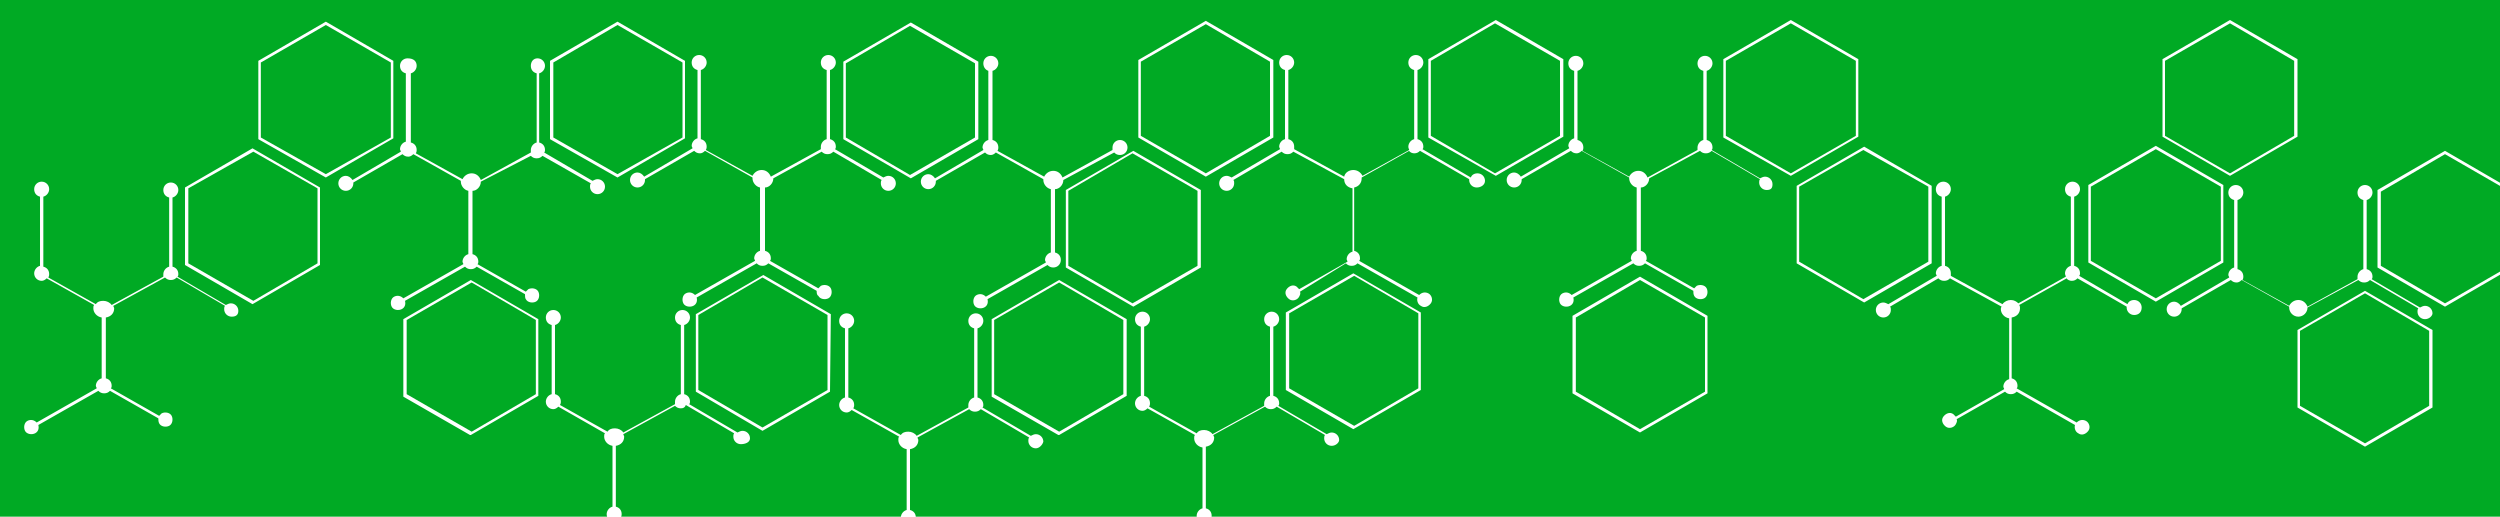 <?xml version="1.0" encoding="utf-8"?>
<!-- Generator: Adobe Illustrator 19.2.1, SVG Export Plug-In . SVG Version: 6.00 Build 0)  -->
<svg version="1.1" id="Layer_1" xmlns="http://www.w3.org/2000/svg" xmlns:xlink="http://www.w3.org/1999/xlink" x="0px" y="0px"
	 viewBox="0 0 300 62" style="enable-background:new 0 0 300 62;" xml:space="preserve">
<style type="text/css">
	.st0{display:none;}
	.st1{fill:#00AA24;}
</style>
<g id="bgd">
</g>
<g id="hex" class="st0">
</g>
<g id="joiners" class="st0">
</g>
<g id="Layer_4">
	<g>
		<polygon class="st1" points="119.3,38.4 119.3,47.3 127.1,51.8 134.8,47.3 134.8,38.4 127.1,33.9 		"/>
		<polygon class="st1" points="83.8,37.8 83.8,46.8 91.5,51.3 99.3,46.8 99.3,37.8 91.5,33.3 		"/>
		<polygon class="st1" points="189.1,38.1 189.1,47 196.8,51.5 204.6,47 204.6,38.1 196.8,33.6 		"/>
		<polygon class="st1" points="154.7,37.6 154.7,46.6 162.5,51.1 170.2,46.6 170.2,37.6 162.5,33.1 		"/>
		<polygon class="st1" points="171.7,7.3 171.7,16.3 179.4,20.8 187.2,16.3 187.2,7.3 179.4,2.8 		"/>
		<polygon class="st1" points="128.2,22.9 128.2,31.9 135.9,36.4 143.7,31.9 143.7,22.9 135.9,18.4 		"/>
		<polygon class="st1" points="152.4,16.3 152.4,7.4 144.7,2.9 136.9,7.4 136.9,16.3 144.7,20.8 		"/>
		<polygon class="st1" points="117,16.5 117,7.6 109.2,3.1 101.5,7.6 101.5,16.5 109.2,21 		"/>
		<polygon class="st1" points="31.3,7.5 31.3,16.5 39.1,20.9 46.9,16.5 46.9,7.5 39.1,3 		"/>
		<polygon class="st1" points="275.3,16.3 275.3,7.3 267.6,2.8 259.8,7.3 259.8,16.3 267.6,20.8 		"/>
		<polygon class="st1" points="81.9,16.5 81.9,7.5 74.1,3 66.4,7.5 66.4,16.5 74.1,20.9 		"/>
		<polygon class="st1" points="22.6,22.6 22.6,31.6 30.4,36.1 38.1,31.6 38.1,22.6 30.4,18.2 		"/>
		<polygon class="st1" points="48.8,38.4 48.8,47.3 56.6,51.8 64.3,47.3 64.3,38.4 56.6,33.9 		"/>
		<polygon class="st1" points="285.7,23 285.7,31.9 293.4,36.4 301.2,31.9 301.2,23 293.4,18.5 		"/>
		<polygon class="st1" points="215.9,22.4 215.9,31.4 223.6,35.9 231.4,31.4 231.4,22.4 223.6,18 		"/>
		<polygon class="st1" points="276,39.7 276,48.7 283.8,53.2 291.5,48.7 291.5,39.7 283.8,35.2 		"/>
		<polygon class="st1" points="250.9,22.4 250.9,31.3 258.7,35.8 266.5,31.3 266.5,22.4 258.7,17.9 		"/>
		<polygon class="st1" points="207.1,7.3 207.1,16.3 214.9,20.8 222.7,16.3 222.7,7.3 214.9,2.8 		"/>
		<path class="st1" d="M-0.2-1.8v68.4h303.5V-1.8H-0.2z M259.5,7.1l8.1-4.7l8.1,4.7v9.3l-8.1,4.7l-8.1-4.7V7.1z M136.6,7.2l8.1-4.7
			l8.1,4.7v9.3l-8.1,4.7l-8.1-4.7V7.2z M118,7.6c0-0.5,0.4-0.9,0.9-0.9s0.9,0.4,0.9,0.9c0,0.4-0.3,0.8-0.7,0.9v8.3
			c0.4,0.1,0.7,0.4,0.7,0.9c0,0.1,0,0.2-0.1,0.4l5.6,3.1c0.2-0.4,0.6-0.7,1.1-0.7c0.5,0,0.9,0.3,1.1,0.8l6-3.3c0-0.1,0-0.2,0-0.3
			c0-0.5,0.4-0.9,0.9-0.9s0.9,0.4,0.9,0.9s-0.4,0.9-0.9,0.9c-0.3,0-0.5-0.1-0.7-0.3l-6.1,3.3c0,0,0,0,0,0c0,0.6-0.5,1.1-1,1.1v7.6
			c0.4,0.1,0.7,0.4,0.7,0.9c0,0.5-0.4,0.9-0.9,0.9c-0.3,0-0.5-0.1-0.7-0.3l-7.2,4.1c0.1,0.4,0,0.8-0.4,1c-0.4,0.2-1,0.1-1.2-0.3
			c-0.2-0.4-0.1-1,0.3-1.2c0.4-0.2,0.8-0.1,1.1,0.2l7.2-4.1c0-0.1-0.1-0.2-0.1-0.3c0-0.4,0.3-0.8,0.7-0.9v-7.6
			c-0.5-0.1-0.9-0.6-0.9-1.1c0,0,0-0.1,0-0.1l-5.7-3.2c-0.2,0.2-0.4,0.3-0.6,0.3c-0.3,0-0.5-0.1-0.7-0.3l-5.9,3.4c0,0,0,0.1,0,0.1
			c0,0.5-0.4,0.9-0.9,0.9s-0.9-0.4-0.9-0.9s0.4-0.9,0.9-0.9c0.3,0,0.6,0.2,0.8,0.5l5.8-3.4c0-0.1-0.1-0.2-0.1-0.3
			c0-0.4,0.3-0.8,0.7-0.9V8.5C118.3,8.4,118,8.1,118,7.6z M101.2,7.4l8.1-4.7l8.1,4.7v9.3l-8.1,4.7l-8.1-4.7V7.4z M66,7.3l8.1-4.7
			l8.1,4.7v9.3l-8.1,4.7L66,16.7V7.3L66,7.3z M27.8,38c-0.5,0-0.9-0.4-0.9-0.9c0-0.1,0-0.3,0.1-0.4l-5.8-3.4
			c-0.2,0.2-0.4,0.3-0.7,0.3c-0.3,0-0.5-0.1-0.7-0.3l-6.2,3.4c0,0.1,0.1,0.2,0.1,0.3c0,0.6-0.4,1-1,1.1v7.3c0.4,0.1,0.7,0.4,0.7,0.9
			c0,0.1,0,0.2-0.1,0.3l5.8,3.3c0.1-0.1,0.2-0.2,0.3-0.3c0.4-0.2,1-0.1,1.2,0.3c0.2,0.4,0.1,1-0.3,1.2s-1,0.1-1.2-0.3
			c-0.1-0.2-0.1-0.4-0.1-0.6l-5.8-3.3c-0.2,0.2-0.4,0.3-0.7,0.3c-0.3,0-0.5-0.1-0.7-0.3l-7.2,4.1c0.1,0.4,0,0.8-0.4,1
			c-0.4,0.2-1,0.1-1.2-0.3c-0.2-0.4-0.1-1,0.3-1.2c0.4-0.2,0.8-0.1,1.1,0.2l7.2-4.1c0-0.1-0.1-0.2-0.1-0.3c0-0.4,0.3-0.8,0.7-0.9
			v-7.3c-0.6-0.1-1-0.6-1-1.1c0-0.2,0-0.3,0.1-0.4l-5.7-3.2c-0.2,0.2-0.4,0.3-0.6,0.3c-0.5,0-0.9-0.4-0.9-0.9c0-0.4,0.3-0.8,0.7-0.9
			v-8.3c-0.4-0.1-0.7-0.4-0.7-0.9c0-0.5,0.4-0.9,0.9-0.9s0.9,0.4,0.9,0.9c0,0.4-0.3,0.8-0.7,0.9V32c0.4,0.1,0.7,0.4,0.7,0.9
			c0,0.1,0,0.2-0.1,0.4l5.7,3.2c0.2-0.3,0.5-0.4,0.9-0.4c0.4,0,0.8,0.2,1,0.5l6.2-3.4c0-0.1,0-0.2,0-0.3c0-0.4,0.3-0.8,0.7-0.9v-8.3
			c-0.4-0.1-0.7-0.4-0.7-0.9c0-0.5,0.4-0.9,0.9-0.9c0.5,0,0.9,0.4,0.9,0.9c0,0.4-0.3,0.8-0.7,0.9V32c0.4,0.1,0.7,0.4,0.7,0.9
			c0,0.1,0,0.2-0.1,0.3l5.8,3.4c0.2-0.1,0.4-0.2,0.6-0.2c0.5,0,0.9,0.4,0.9,0.9S28.3,38,27.8,38z M38.4,31.8l-8.1,4.7l-8.1-4.7v-9.3
			l8.1-4.7l8.1,4.7V31.8z M31,16.7V7.3l8.1-4.7l8.1,4.7v9.3l-8.1,4.7L31,16.7z M64.6,47.5l-8.1,4.7l-0.1,0l-8-4.6v-9.3l8.1-4.7
			l8.1,4.7L64.6,47.5L64.6,47.5z M57.7,21.8c0,0.6-0.5,1.1-1,1.1v7.6c0.4,0.1,0.7,0.4,0.7,0.9c0,0.1,0,0.2-0.1,0.3l5.8,3.3
			c0.1-0.1,0.2-0.2,0.3-0.3c0.4-0.2,1-0.1,1.2,0.3c0.2,0.4,0.1,1-0.3,1.2s-1,0.1-1.2-0.3C63,35.8,63,35.5,63,35.3L57.2,32
			c-0.2,0.2-0.4,0.3-0.7,0.3c-0.3,0-0.5-0.1-0.7-0.3l-7.2,4.1c0.1,0.4,0,0.8-0.4,1c-0.4,0.2-1,0.1-1.2-0.3s-0.1-1,0.3-1.2
			c0.4-0.2,0.8-0.1,1.1,0.2l7.2-4.1c0-0.1-0.1-0.2-0.1-0.3c0-0.4,0.3-0.8,0.7-0.9v-7.6c-0.5-0.1-0.9-0.6-0.9-1.1c0,0,0-0.1,0-0.1
			l-5.7-3.2c-0.2,0.2-0.4,0.3-0.6,0.3c-0.3,0-0.5-0.1-0.7-0.3l-5.9,3.4c0,0,0,0.1,0,0.1c0,0.5-0.4,0.9-0.9,0.9
			c-0.5,0-0.9-0.4-0.9-0.9s0.4-0.9,0.9-0.9c0.3,0,0.6,0.2,0.8,0.5l5.8-3.4c0-0.1-0.1-0.2-0.1-0.3c0-0.4,0.3-0.8,0.7-0.9V8.8
			c-0.4-0.1-0.7-0.4-0.7-0.9c0-0.5,0.4-0.9,0.9-0.9C49.7,7,50,7.4,50,7.9c0,0.4-0.3,0.8-0.7,0.9v8.3c0.4,0.1,0.7,0.4,0.7,0.9
			c0,0.1,0,0.2-0.1,0.4l5.6,3.1c0.2-0.4,0.6-0.7,1.1-0.7c0.5,0,0.9,0.3,1.1,0.8l6-3.3c0-0.1,0-0.2,0-0.3c0-0.4,0.3-0.8,0.7-0.9V8.8
			c-0.4-0.1-0.7-0.4-0.7-0.9C63.7,7.4,64,7,64.5,7s0.9,0.4,0.9,0.9c0,0.4-0.3,0.8-0.7,0.9v8.3c0.4,0.1,0.7,0.4,0.7,0.9
			c0,0.1,0,0.2-0.1,0.3l5.8,3.4c0.2-0.1,0.4-0.2,0.6-0.2c0.5,0,0.9,0.4,0.9,0.9s-0.4,0.9-0.9,0.9s-0.9-0.4-0.9-0.9
			c0-0.1,0-0.3,0.1-0.4l-5.8-3.3c-0.2,0.2-0.4,0.3-0.7,0.3c-0.3,0-0.5-0.1-0.7-0.3L57.7,21.8C57.7,21.8,57.7,21.8,57.7,21.8z
			 M88.9,53.3c-0.5,0-0.9-0.4-0.9-0.9c0-0.1,0-0.3,0.1-0.4l-5.8-3.4C82.2,48.9,82,49,81.7,49c-0.3,0-0.5-0.1-0.7-0.3l-6.2,3.4
			c0,0.1,0.1,0.2,0.1,0.3c0,0.6-0.4,1-1,1.1v7.3c0.4,0.1,0.7,0.4,0.7,0.9c0,0.5-0.4,0.9-0.9,0.9s-0.9-0.4-0.9-0.9
			c0-0.4,0.3-0.8,0.7-0.9v-7.3c-0.6-0.1-1-0.6-1-1.1c0-0.2,0-0.3,0.1-0.4L67,48.8c-0.2,0.2-0.4,0.3-0.6,0.3c-0.5,0-0.9-0.4-0.9-0.9
			c0-0.4,0.3-0.8,0.7-0.9V39c-0.4-0.1-0.7-0.4-0.7-0.9c0-0.5,0.4-0.9,0.9-0.9s0.9,0.4,0.9,0.9c0,0.4-0.3,0.8-0.7,0.9v8.3
			c0.4,0.1,0.7,0.4,0.7,0.9c0,0.1,0,0.2-0.1,0.4l5.7,3.2c0.2-0.3,0.5-0.4,0.9-0.4c0.4,0,0.8,0.2,1,0.5l6.2-3.4c0-0.1,0-0.2,0-0.3
			c0-0.4,0.3-0.8,0.7-0.9V39c-0.4-0.1-0.7-0.4-0.7-0.9c0-0.5,0.4-0.9,0.9-0.9s0.9,0.4,0.9,0.9c0,0.4-0.3,0.8-0.7,0.9v8.3
			c0.4,0.1,0.7,0.4,0.7,0.9c0,0.1,0,0.2-0.1,0.3l5.8,3.4c0.2-0.1,0.4-0.2,0.6-0.2c0.5,0,0.9,0.4,0.9,0.9S89.4,53.3,88.9,53.3z
			 M99.6,47l-8.1,4.7L83.5,47v-9.3l8.1-4.7l8.1,4.7L99.6,47L99.6,47z M92.8,21.4c0,0.6-0.5,1.1-1,1.1v7.6c0.4,0.1,0.7,0.4,0.7,0.9
			c0,0.1,0,0.2-0.1,0.3l5.8,3.3c0.1-0.1,0.2-0.2,0.3-0.3c0.4-0.2,1-0.1,1.2,0.3c0.2,0.4,0.1,1-0.3,1.2s-1,0.1-1.2-0.3
			C98,35.4,98,35.1,98,34.9l-5.8-3.3c-0.2,0.2-0.4,0.3-0.7,0.3c-0.3,0-0.5-0.1-0.7-0.3l-7.2,4.1c0.1,0.4,0,0.8-0.4,1
			c-0.4,0.2-1,0.1-1.2-0.3c-0.2-0.4-0.1-1,0.3-1.2c0.4-0.2,0.8-0.1,1.1,0.2l7.2-4.1c0-0.1-0.1-0.2-0.1-0.3c0-0.4,0.3-0.8,0.7-0.9
			v-7.6c-0.5-0.1-0.9-0.6-0.9-1.1c0,0,0-0.1,0-0.1l-5.7-3.2c-0.2,0.2-0.4,0.3-0.6,0.3c-0.3,0-0.5-0.1-0.7-0.3l-5.9,3.4
			c0,0,0,0.1,0,0.1c0,0.5-0.4,0.9-0.9,0.9s-0.9-0.4-0.9-0.9s0.4-0.9,0.9-0.9c0.3,0,0.6,0.2,0.8,0.5l5.8-3.4c0-0.1-0.1-0.2-0.1-0.3
			c0-0.4,0.3-0.8,0.7-0.9V8.4c-0.4-0.1-0.7-0.4-0.7-0.9c0-0.5,0.4-0.9,0.9-0.9c0.5,0,0.9,0.4,0.9,0.9c0,0.4-0.3,0.8-0.7,0.9v8.3
			c0.4,0.1,0.7,0.4,0.7,0.9c0,0.1,0,0.2-0.1,0.4l5.6,3.1c0.2-0.4,0.6-0.7,1.1-0.7c0.5,0,0.9,0.3,1.1,0.8l6-3.3c0-0.1,0-0.2,0-0.3
			c0-0.4,0.3-0.8,0.7-0.9V8.4c-0.4-0.1-0.7-0.4-0.7-0.9c0-0.5,0.4-0.9,0.9-0.9c0.5,0,0.9,0.4,0.9,0.9c0,0.4-0.3,0.8-0.7,0.9v8.3
			c0.4,0.1,0.7,0.4,0.7,0.9c0,0.1,0,0.2-0.1,0.3l5.8,3.4c0.2-0.1,0.4-0.2,0.6-0.2c0.5,0,0.9,0.4,0.9,0.9s-0.4,0.9-0.9,0.9
			s-0.9-0.4-0.9-0.9c0-0.1,0-0.3,0.1-0.4l-5.8-3.4c-0.2,0.2-0.4,0.3-0.7,0.3c-0.3,0-0.5-0.1-0.7-0.3L92.8,21.4
			C92.8,21.4,92.8,21.4,92.8,21.4z M124.3,53.8c-0.5,0-0.9-0.4-0.9-0.9c0-0.1,0-0.3,0.1-0.4l-5.8-3.4c-0.2,0.2-0.4,0.3-0.7,0.3
			c-0.3,0-0.5-0.1-0.7-0.3l-6.2,3.4c0,0.1,0.1,0.2,0.1,0.3c0,0.6-0.4,1-1,1.1v7.3c0.4,0.1,0.7,0.4,0.7,0.9c0,0.5-0.4,0.9-0.9,0.9
			s-0.9-0.4-0.9-0.9c0-0.4,0.3-0.8,0.7-0.9v-7.3c-0.6-0.1-1-0.6-1-1.1c0-0.2,0-0.3,0.1-0.4l-5.7-3.2c-0.2,0.2-0.4,0.3-0.6,0.3
			c-0.5,0-0.9-0.4-0.9-0.9c0-0.4,0.3-0.8,0.7-0.9v-8.3c-0.4-0.1-0.7-0.4-0.7-0.9c0-0.5,0.4-0.9,0.9-0.9s0.9,0.4,0.9,0.9
			c0,0.4-0.3,0.8-0.7,0.9v8.3c0.4,0.1,0.7,0.4,0.7,0.9c0,0.1,0,0.2-0.1,0.4l5.7,3.2c0.2-0.3,0.5-0.4,0.9-0.4c0.4,0,0.8,0.2,1,0.5
			l6.2-3.4c0-0.1,0-0.2,0-0.3c0-0.4,0.3-0.8,0.7-0.9v-8.3c-0.4-0.1-0.7-0.4-0.7-0.9c0-0.5,0.4-0.9,0.9-0.9s0.9,0.4,0.9,0.9
			c0,0.4-0.3,0.8-0.7,0.9v8.3c0.4,0.1,0.7,0.4,0.7,0.9c0,0.1,0,0.2-0.1,0.3l5.8,3.4c0.2-0.1,0.4-0.2,0.6-0.2c0.5,0,0.9,0.4,0.9,0.9
			C125.1,53.4,124.7,53.8,124.3,53.8z M135.2,47.5l-8.1,4.7l-0.1,0l-8-4.6v-9.3l8.1-4.7l8.1,4.7V47.5L135.2,47.5z M127.9,32.1v-9.3
			l8.1-4.7l8.1,4.7v9.3l-8.1,4.7L127.9,32.1z M159.8,53.5c-0.5,0-0.9-0.4-0.9-0.9c0-0.1,0-0.3,0.1-0.4l-5.8-3.4
			c-0.2,0.2-0.4,0.3-0.7,0.3c-0.3,0-0.5-0.1-0.7-0.3l-6.2,3.4c0,0.1,0.1,0.2,0.1,0.3c0,0.6-0.4,1-1,1.1V61c0.4,0.1,0.7,0.4,0.7,0.9
			c0,0.5-0.4,0.9-0.9,0.9s-0.9-0.4-0.9-0.9c0-0.4,0.3-0.8,0.7-0.9v-7.3c-0.6-0.1-1-0.6-1-1.1c0-0.2,0-0.3,0.1-0.4l-5.7-3.2
			c-0.2,0.2-0.4,0.3-0.6,0.3c-0.5,0-0.9-0.4-0.9-0.9c0-0.4,0.3-0.8,0.7-0.9v-8.3c-0.4-0.1-0.7-0.4-0.7-0.9c0-0.5,0.4-0.9,0.9-0.9
			c0.5,0,0.9,0.4,0.9,0.9c0,0.4-0.3,0.8-0.7,0.9v8.3c0.4,0.1,0.7,0.4,0.7,0.9c0,0.1,0,0.2-0.1,0.4l5.7,3.2c0.2-0.3,0.5-0.4,0.9-0.4
			c0.4,0,0.8,0.2,1,0.5l6.2-3.4c0-0.1,0-0.2,0-0.3c0-0.4,0.3-0.8,0.7-0.9v-8.3c-0.4-0.1-0.7-0.4-0.7-0.9c0-0.5,0.4-0.9,0.9-0.9
			c0.5,0,0.9,0.4,0.9,0.9c0,0.4-0.3,0.8-0.7,0.9v8.3c0.4,0.1,0.7,0.4,0.7,0.9c0,0.1,0,0.2-0.1,0.3l5.8,3.4c0.2-0.1,0.4-0.2,0.6-0.2
			c0.5,0,0.9,0.4,0.9,0.9C160.7,53.1,160.3,53.5,159.8,53.5z M170.5,46.8l-8.1,4.7l-8.1-4.7v-9.3l8.1-4.7l8.1,4.7V46.8z M177.2,22.5
			c-0.5,0-0.9-0.4-0.9-0.9c0,0,0-0.1,0-0.1l-5.9-3.4c-0.2,0.2-0.4,0.3-0.7,0.3c-0.2,0-0.5-0.1-0.6-0.3l-5.7,3.2c0,0,0,0.1,0,0.1
			c0,0.6-0.4,1-0.9,1.1v7.6c0.4,0.1,0.7,0.4,0.7,0.9c0,0.1,0,0.2-0.1,0.3l7.2,4.1c0.3-0.3,0.7-0.4,1.1-0.2c0.4,0.2,0.6,0.8,0.3,1.2
			s-0.8,0.6-1.2,0.3c-0.4-0.2-0.5-0.7-0.4-1l-7.2-4.1c-0.2,0.2-0.4,0.3-0.7,0.3c-0.3,0-0.5-0.1-0.7-0.3L156,35
			c0.1,0.2,0,0.4-0.1,0.6c-0.2,0.4-0.8,0.6-1.2,0.3s-0.6-0.8-0.3-1.2s0.8-0.6,1.2-0.3c0.1,0.1,0.2,0.2,0.3,0.3l5.8-3.3
			c0-0.1-0.1-0.2-0.1-0.3c0-0.4,0.3-0.8,0.7-0.9v-7.6c-0.6-0.1-1-0.5-1-1.1c0,0,0,0,0,0l-6.1-3.3c-0.2,0.2-0.4,0.3-0.7,0.3
			c-0.3,0-0.5-0.1-0.7-0.3l-5.8,3.4c0.1,0.1,0.1,0.2,0.1,0.4c0,0.5-0.4,0.9-0.9,0.9s-0.9-0.4-0.9-0.9s0.4-0.9,0.9-0.9
			c0.2,0,0.4,0.1,0.6,0.2l5.8-3.4c0-0.1-0.1-0.2-0.1-0.3c0-0.4,0.3-0.8,0.7-0.9V8.4c-0.4-0.1-0.7-0.4-0.7-0.9c0-0.5,0.4-0.9,0.9-0.9
			s0.9,0.4,0.9,0.9c0,0.4-0.3,0.8-0.7,0.9v8.3c0.4,0.1,0.7,0.4,0.7,0.9c0,0.1,0,0.2,0,0.3l6,3.3c0.1-0.5,0.6-0.8,1.1-0.8
			c0.5,0,0.9,0.3,1.1,0.7l5.6-3.1c0-0.1-0.1-0.2-0.1-0.4c0-0.4,0.3-0.8,0.7-0.9V8.4c-0.4-0.1-0.7-0.4-0.7-0.9c0-0.5,0.4-0.9,0.9-0.9
			s0.9,0.4,0.9,0.9c0,0.4-0.3,0.8-0.7,0.9v8.3c0.4,0.1,0.7,0.4,0.7,0.9c0,0.1,0,0.2-0.1,0.3l5.8,3.4c0.1-0.3,0.4-0.5,0.8-0.5
			c0.5,0,0.9,0.4,0.9,0.9S177.7,22.5,177.2,22.5z M171.4,16.5V7.1l8.1-4.7l8.1,4.7v9.3l-8.1,4.7L171.4,16.5z M204.9,47.2l-8.1,4.7
			l-8.1-4.7v-9.3l8.1-4.7l8.1,4.7V47.2z M212,22.8c-0.5,0-0.9-0.4-0.9-0.9c0-0.1,0-0.3,0.1-0.4l-5.8-3.4c-0.2,0.2-0.4,0.3-0.7,0.3
			c-0.3,0-0.5-0.1-0.7-0.3l-6.1,3.3c0,0,0,0,0,0c0,0.6-0.5,1.1-1,1.1v7.6c0.4,0.1,0.7,0.4,0.7,0.9c0,0.1,0,0.2-0.1,0.3l5.8,3.3
			c0.1-0.1,0.2-0.2,0.3-0.3c0.4-0.2,1-0.1,1.2,0.3c0.2,0.4,0.1,1-0.3,1.2c-0.4,0.2-1,0.1-1.2-0.3c-0.1-0.2-0.1-0.4-0.1-0.6l-5.8-3.3
			c-0.2,0.2-0.4,0.3-0.7,0.3c-0.3,0-0.5-0.1-0.7-0.3l-7.2,4.1c0.1,0.4,0,0.8-0.4,1c-0.4,0.2-1,0.1-1.2-0.3c-0.2-0.4-0.1-1,0.3-1.2
			c0.4-0.2,0.8-0.1,1.1,0.2l7.2-4.1c0-0.1-0.1-0.2-0.1-0.3c0-0.4,0.3-0.8,0.7-0.9v-7.6c-0.5-0.1-0.9-0.6-0.9-1.1c0,0,0-0.1,0-0.1
			l-5.7-3.2c-0.2,0.2-0.4,0.3-0.6,0.3c-0.3,0-0.5-0.1-0.7-0.3l-5.9,3.4c0,0,0,0.1,0,0.1c0,0.5-0.4,0.9-0.9,0.9s-0.9-0.4-0.9-0.9
			s0.4-0.9,0.9-0.9c0.3,0,0.6,0.2,0.8,0.5l5.8-3.4c0-0.1-0.1-0.2-0.1-0.3c0-0.4,0.3-0.8,0.7-0.9V8.5c-0.4-0.1-0.7-0.4-0.7-0.9
			c0-0.5,0.4-0.9,0.9-0.9s0.9,0.4,0.9,0.9c0,0.4-0.3,0.8-0.7,0.9v8.3c0.4,0.1,0.7,0.4,0.7,0.9c0,0.1,0,0.2-0.1,0.4l5.6,3.1
			c0.2-0.4,0.6-0.7,1.1-0.7c0.5,0,0.9,0.3,1.1,0.8l6-3.3c0-0.1,0-0.2,0-0.3c0-0.4,0.3-0.8,0.7-0.9V8.5c-0.4-0.1-0.7-0.4-0.7-0.9
			c0-0.5,0.4-0.9,0.9-0.9s0.9,0.4,0.9,0.9c0,0.4-0.3,0.8-0.7,0.9v8.3c0.4,0.1,0.7,0.4,0.7,0.9c0,0.1,0,0.2-0.1,0.3l5.8,3.4
			c0.2-0.1,0.4-0.2,0.6-0.2c0.5,0,0.9,0.4,0.9,0.9S212.5,22.8,212,22.8z M206.8,16.5V7.1l8.1-4.7l8.1,4.7v9.3l-8.1,4.7L206.8,16.5z
			 M215.6,31.6v-9.3l8.1-4.7l8.1,4.7v9.3l-8.1,4.7L215.6,31.6z M256.1,37.8c-0.5,0-0.9-0.4-0.9-0.9c0,0,0-0.1,0-0.1l-5.9-3.4
			c-0.2,0.2-0.4,0.3-0.7,0.3c-0.2,0-0.5-0.1-0.6-0.3l-5.7,3.2c0.1,0.1,0.1,0.3,0.1,0.4c0,0.6-0.4,1-1,1.1v7.3
			c0.4,0.1,0.7,0.4,0.7,0.9c0,0.1,0,0.2-0.1,0.3l7.2,4.1c0.3-0.3,0.7-0.4,1.1-0.2c0.4,0.2,0.6,0.8,0.3,1.2s-0.8,0.6-1.2,0.3
			c-0.4-0.2-0.5-0.7-0.4-1L242,47c-0.2,0.2-0.4,0.3-0.7,0.3c-0.3,0-0.5-0.1-0.7-0.3l-5.8,3.3c0.1,0.2,0,0.4-0.1,0.6
			c-0.2,0.4-0.8,0.6-1.2,0.3s-0.6-0.8-0.3-1.2s0.8-0.6,1.2-0.3c0.1,0.1,0.2,0.2,0.3,0.3l5.8-3.3c0-0.1-0.1-0.2-0.1-0.3
			c0-0.4,0.3-0.8,0.7-0.9v-7.3c-0.6-0.1-1-0.6-1-1.1c0-0.1,0-0.2,0.1-0.3l-6.2-3.4c-0.2,0.2-0.4,0.3-0.7,0.3c-0.3,0-0.5-0.1-0.7-0.3
			l-5.8,3.4c0.1,0.1,0.1,0.2,0.1,0.4c0,0.5-0.4,0.9-0.9,0.9s-0.9-0.4-0.9-0.9s0.4-0.9,0.9-0.9c0.2,0,0.4,0.1,0.6,0.2l5.8-3.4
			c0-0.1-0.1-0.2-0.1-0.3c0-0.4,0.3-0.8,0.7-0.9v-8.3c-0.4-0.1-0.7-0.4-0.7-0.9c0-0.5,0.4-0.9,0.9-0.9s0.9,0.4,0.9,0.9
			c0,0.4-0.3,0.8-0.7,0.9v8.3c0.4,0.1,0.7,0.4,0.7,0.9c0,0.1,0,0.2,0,0.3l6.2,3.4c0.2-0.3,0.6-0.5,1-0.5c0.4,0,0.7,0.2,0.9,0.4
			l5.7-3.2c0-0.1-0.1-0.2-0.1-0.4c0-0.4,0.3-0.8,0.7-0.9v-8.3c-0.4-0.1-0.7-0.4-0.7-0.9c0-0.5,0.4-0.9,0.9-0.9s0.9,0.4,0.9,0.9
			c0,0.4-0.3,0.8-0.7,0.9v8.3c0.4,0.1,0.7,0.4,0.7,0.9c0,0.1,0,0.2-0.1,0.3l5.8,3.4c0.1-0.3,0.4-0.5,0.8-0.5c0.5,0,0.9,0.4,0.9,0.9
			C257,37.5,256.6,37.8,256.1,37.8z M250.6,31.5v-9.3l8.1-4.7l8.1,4.7v9.3l-8.1,4.7L250.6,31.5z M291.9,48.9l-8.1,4.7l-8.1-4.7v-9.3
			l8.1-4.7l8.1,4.7V48.9z M291,38.3c-0.5,0-0.9-0.4-0.9-0.9c0-0.1,0-0.3,0.1-0.4l-5.8-3.4c-0.2,0.2-0.4,0.3-0.7,0.3
			c-0.3,0-0.5-0.1-0.7-0.3l-6.1,3.3c0,0,0,0,0,0c0,0.6-0.5,1.1-1.1,1.1s-1.1-0.5-1.1-1.1c0,0,0-0.1,0-0.1l-5.7-3.2
			c-0.2,0.2-0.4,0.3-0.6,0.3c-0.3,0-0.5-0.1-0.7-0.3l-5.9,3.4c0,0,0,0.1,0,0.1c0,0.5-0.4,0.9-0.9,0.9s-0.9-0.4-0.9-0.9
			s0.4-0.9,0.9-0.9c0.3,0,0.6,0.2,0.8,0.5l5.8-3.4c0-0.1-0.1-0.2-0.1-0.3c0-0.4,0.3-0.8,0.7-0.9V24c-0.4-0.1-0.7-0.4-0.7-0.9
			c0-0.5,0.4-0.9,0.9-0.9s0.9,0.4,0.9,0.9c0,0.4-0.3,0.8-0.7,0.9v8.3c0.4,0.1,0.7,0.4,0.7,0.9c0,0.1,0,0.2-0.1,0.4l5.6,3.1
			c0.2-0.4,0.6-0.7,1.1-0.7c0.5,0,0.9,0.3,1.1,0.8l6-3.3c0-0.1,0-0.2,0-0.3c0-0.4,0.3-0.8,0.7-0.9V24c-0.4-0.1-0.7-0.4-0.7-0.9
			c0-0.5,0.4-0.9,0.9-0.9s0.9,0.4,0.9,0.9c0,0.4-0.3,0.8-0.7,0.9v8.3c0.4,0.1,0.7,0.4,0.7,0.9c0,0.1,0,0.2-0.1,0.3l5.8,3.4
			c0.2-0.1,0.4-0.2,0.6-0.2c0.5,0,0.9,0.4,0.9,0.9C291.9,37.9,291.5,38.3,291,38.3z M301.5,32.1l-8.1,4.7l-8.1-4.7v-9.3l8.1-4.7
			l8.1,4.7V32.1z"/>
	</g>
</g>
</svg>
